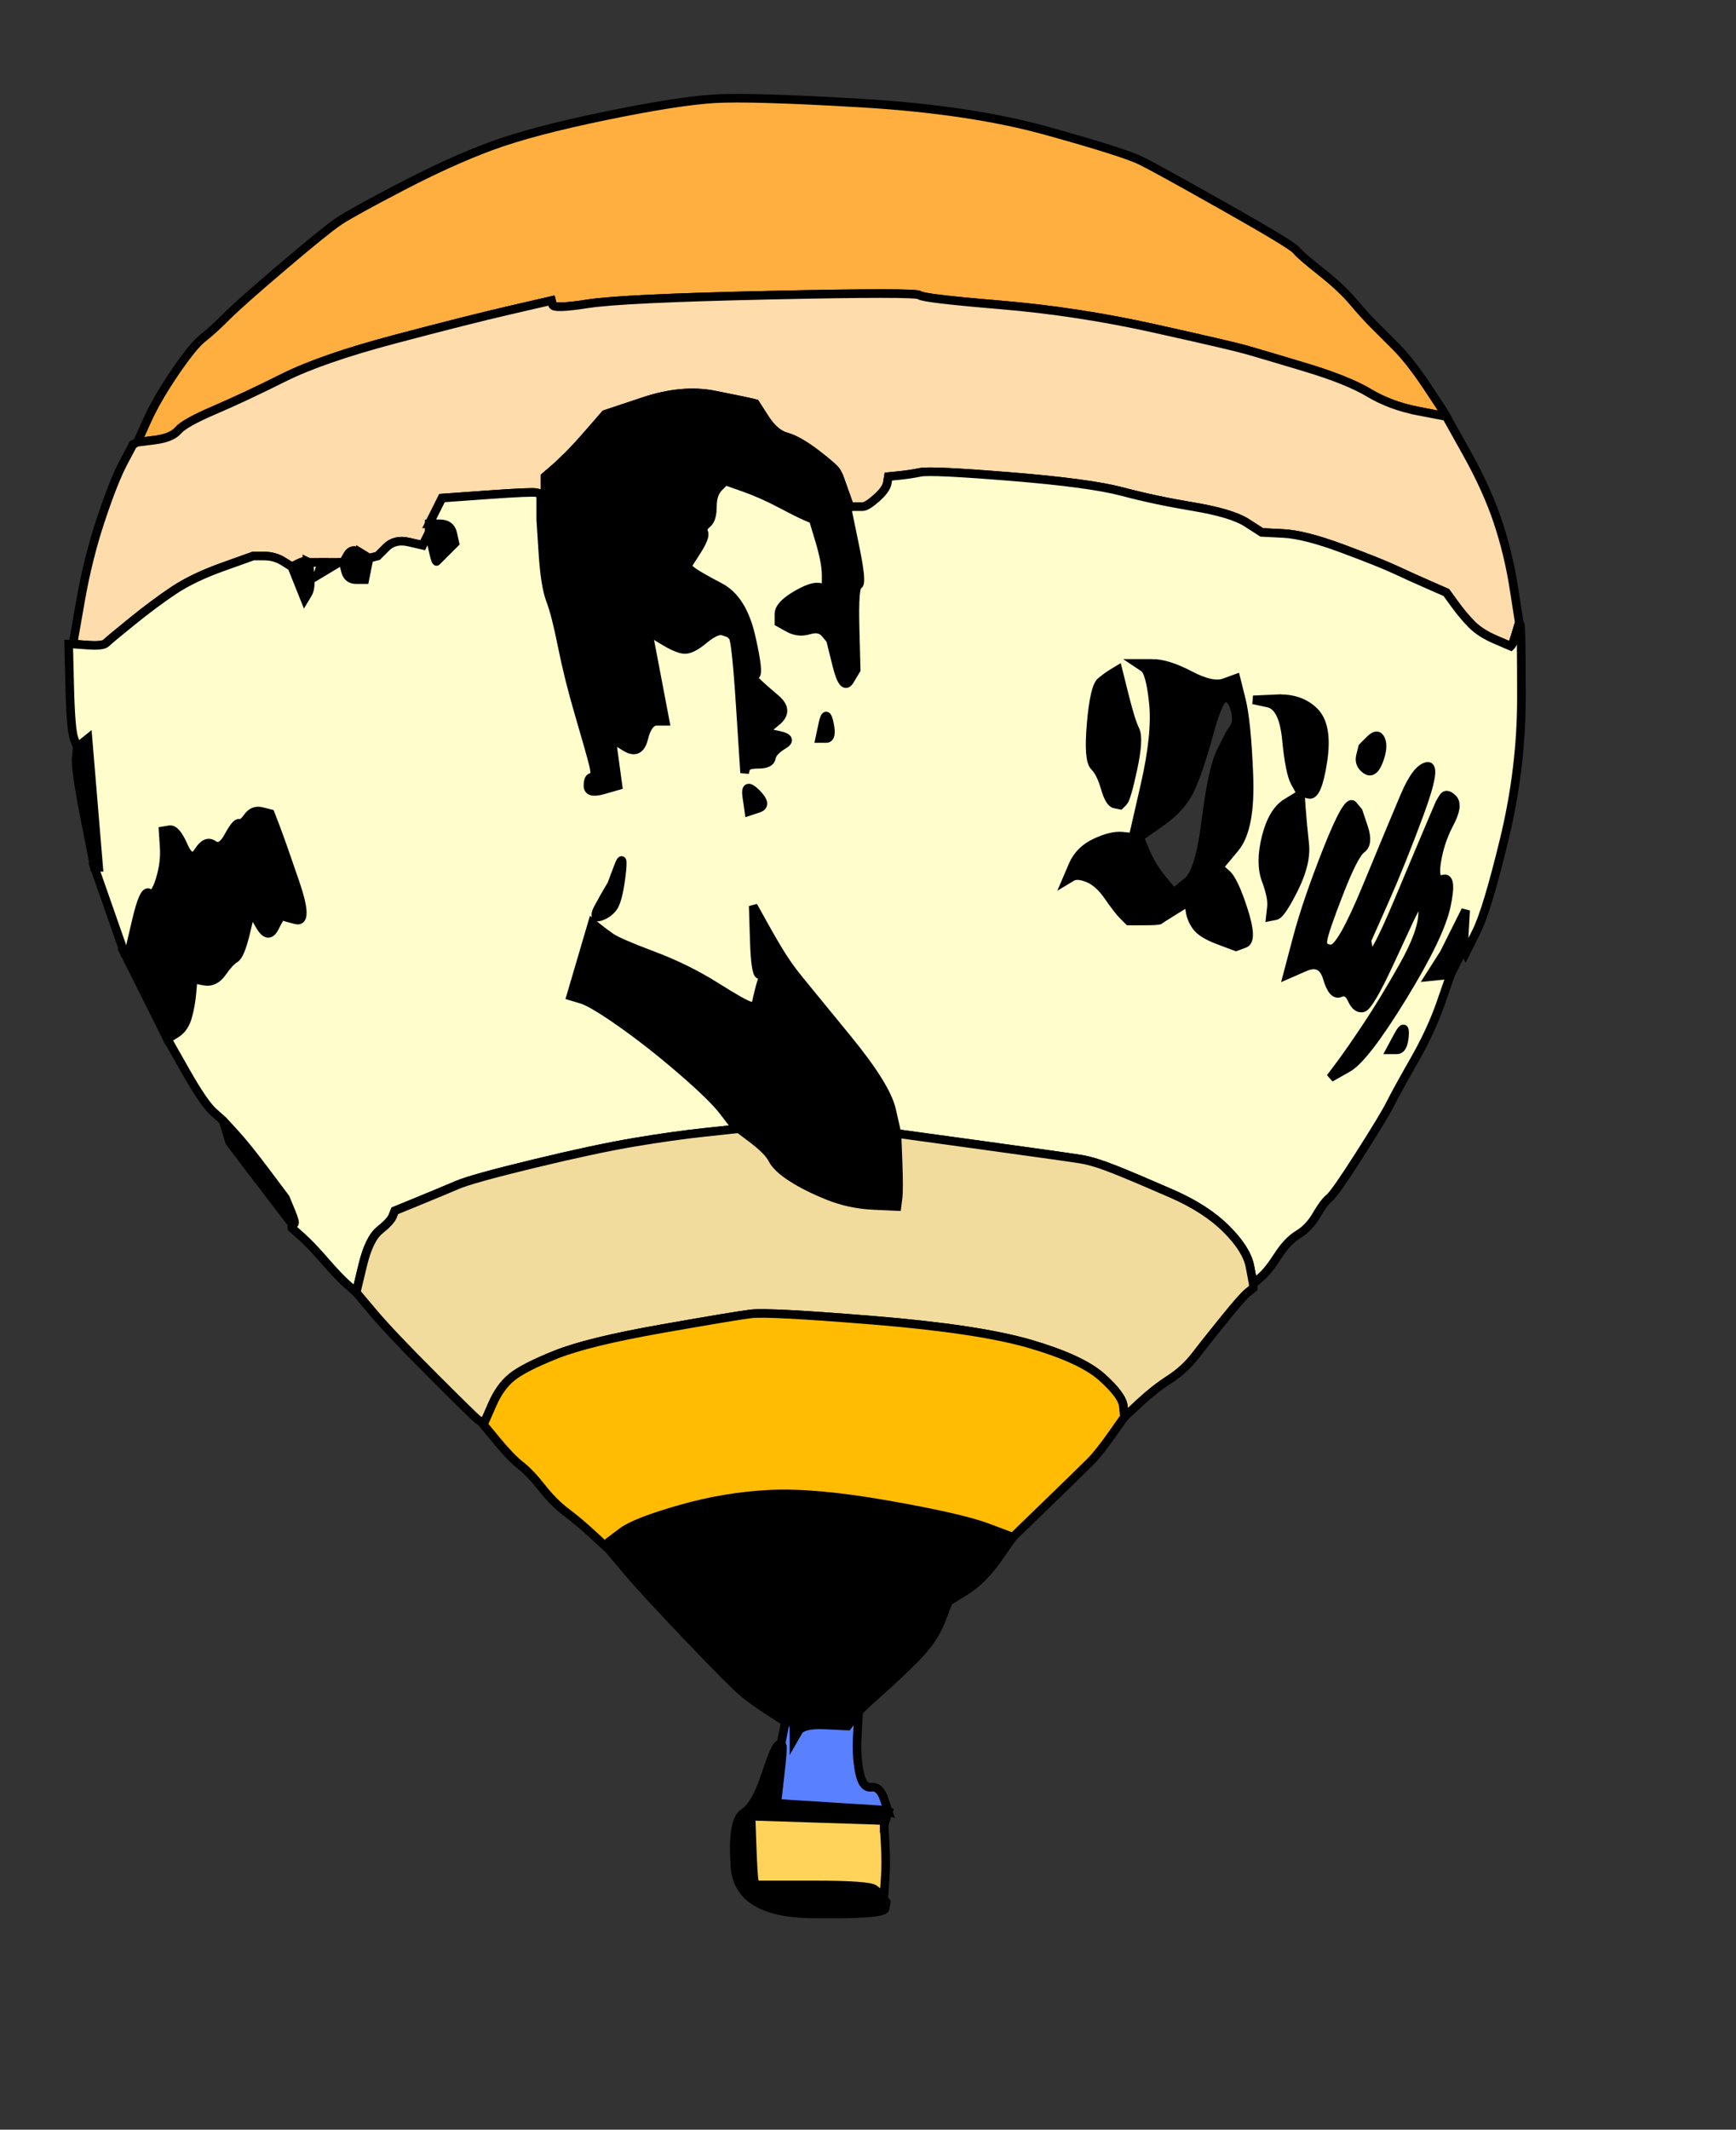 <?xml version="1.0" encoding="UTF-8"?>
<svg viewBox="0 0 404.5 496" xmlns="http://www.w3.org/2000/svg">
 <rect x="0" y="0" width="404.5" height="496" fill="#333333" stroke="none"/>
 <path d="m336.75,96.5 .25.5-6.5-1.25q-6.5-1.25-11.5-4.25t-15-6-13.5-4-21.5-5-36-5.5-18.75-2.25-35,0-42.25,2-8.25.25l-.25-1-9.75,2.25q-9.75,2.25-26.75,6.75t-26,9-16,7.5-8.5,4.75-5.5,2.25l-4,.5 2.25-5q2.25-5 6.5-11.25t6.5-8 5.5-5 13.25-11.75 13-10.5 14.5-8 21-9.5 26.5-7 25.5-4 34,1 43.5,6.5 22,7 19.5,10.75 16.5,10 5.75,5 7.5,7 4.75,5.25l5.25,5.25q3.25,3.25 7.25,9.25t4.25,6.5z" fill="#ffaf40" fill-rule="evenodd" stroke="#000" stroke-width="2"/>
 <path d="m330.5,95.75 6.5,1.25 4.75,8.5q4.75,8.5 7.25,16t3.75,15.5l1.25,8-.75,2.5q-.75,2.5-1,2.75l-.25.25-3.5-1.5q-3.5-1.5-5.5-3.5t-4-4.75l-2-2.75-4-1.75q-4-1.75-7.75-3.5t-12.5-5-13.75-3.5l-5-.25-3.5-2.25q-3.5-2.25-12.5-3.75t-16.5-3.5-26-3.5-21-1-5,.75l-2.5.25-.25,1.5q-.25,1.5-2.5,3.5t-3.25,2h-1-1-1l-1.25-3.5-1.25-3.5-.5-1q-.5-1-4.75-4.25t-7-4-5-4.25l-2.25-3.5-1-.25q-1-.25-8.5-1.75t-16.5,1.5l-9,3-3.25,3.75q-3.25,3.75-5.25,5.75t-3.75,3.5l-1.75,1.5v5 5h-.5-.5v-3-3l-1-.25q-1-.25-11.5.5l-10.5.75-1.5,3-1.5,3v1 1l-.75,1.5-.75,1.5-3.25-.75q-3.25-.75-5.25,1.25l-2,2-1,.25-1,.25-2-1.25q-2-1.25-3,.5l-1,1.75h-.5-.5-2-2-1.5-1.5l-.5-.25q-.5-.25-2,.5l-1.5.75-2-1.25q-2-1.25-4.5-1.25h-2.5l-7,2.5q-7,2.5-11.5,5.5t-9.75,7.25-6,5-4.25.5l-3.5-.25 1.75-10q1.75-10 4.75-19t5.25-13.25l2.25-4.25 .5-.25 .5-.25 4-.5q4-.5 5.5-2.25t8.5-4.75 16-7.5 26-9 26.75-6.75l9.75-2.25 .25,1q.25,1 8.25-.25t42.25-2 35,0 18.75,2.25 36,5.5 21.5,5 13.5,4 15,6 11.5,4.25z" fill="#ffdcab" fill-rule="evenodd" stroke="#000" stroke-width="2"/>
 <path d="m22.5,202h-.5l-2.25-11.5q-2.25-11.5-2-14l.25-2.5 .75-1.5 .75-1.5 .5.5q.5.5 1.75,15.5l1.25,15h-.5z" fill-rule="evenodd" stroke="#000" stroke-width="2"/>
 <path d="m41,240.75-2,1.25-5-10-5-10h.5 .5l1.75-7.5q1.75-7.5 3-6.5t2.5-3 1-7.75l-.25-3.75 1.5-.25q1.5-.25 3.25,3.75t3.5,1.25 3.5-1.5 3.5-2 2.5-3 2-1.5 3.25-1.25l2,.5 1.25,3.25q1.25,3.25 4.5,12.75t.25,8.75-3.25-1-1.75,2.75-3.5-.5l-2-3.5-1.25,5.25q-1.25,5.25-2.5,6t-3,3.25-4.25,2l-2.5-.5-.25,3q-.25,3-1,5.75t-2.75,4z" fill-rule="evenodd" stroke="#000" stroke-width="2"/>
 <path d="m52.75,263.5-.75-2.5 2.75,3q2.75,3 7.25,9l4.5,6 1.25,3q1.25,3 .75,3h-.5l-2.5-3.25q-2.5-3.25-7.25-9.5l-4.75-6.25-.75-2.5z" fill-rule="evenodd" stroke="#000" stroke-width="2"/>
 <path d="m71.5,130.75 .5.25 .25,3q.25,3-.5,4.25l-.75,1.25-1.5-3.75-1.5-3.75 1.5-.75q1.5-.75 2-.5z" fill-rule="evenodd" stroke="#000" stroke-width="2"/>
 <path d="m74.5 132.5 0.5-1.5h4l-2.5 1.5-2.5 1.5 0.5-1.5z" fill-rule="evenodd" stroke="#000" stroke-width="2"/>
 <path d="m84,128.75 2,1.25-.5,2.5-.5,2.5h-2q-2,0-2.5-2l-.5-2 1-1.75q1-1.75 3-.5z" fill-rule="evenodd" stroke="#000" stroke-width="2"/>
 <path d="m100,123v-1h2.5q2.5,0 3,2.25l.5,2.25-1.75,1.75-2,2-.25.25-.25.25q-.25.25-1-3.25l-.75-3.5v-1z" fill-rule="evenodd" stroke="#000" stroke-width="2"/>
 <path d="m196.75,114.5 1.25,3.5-.25.5-.25.5 1.75,8.5q1.75,8.5.75,8.75t-.75,10l.25,9.75-1.5,2.5q-1.5,2.5-3-3.5l-1.5-6-1.25-1.5q-1.25-1.5-3.75-.75t-4.75-.5l-2.25-1.25v-2q0-2 3.75-4.25t5.5-2l1.75.25v-3q0-3-1.5-8l-1.5-5-1.75-.75q-1.75-.75-6-3t-8.5-3.75l-4.25-1.5-1.5,1.5q-1.5,1.5-1.5,4.5t-1.25,4-.75,2-1.75,4.5l-2.25,3.5 1.25,1q1.25,1 6.5,3.75t7.25,11.5 1,9l-1,.25 1.25,1.25q1.25,1.25 4.5,4t.25,5.25l-3,2.5 3.5.75q3.5.75 1,2.25t-2.75,3-3,1.5-3,1l-.25,1-1-15.5q-1-15.5-1.75-16.25l-.75-.75-1.5-.5q-1.5-.5-4.5,2t-4.75,2.25-5-2.25l-3.25-2 2,10.5 2,10.5h-2q-2,0-3,4t-4.25,2l-3.25-2 .75,5.5 .75,5.5-3.5,1q-3.5,1-3.5-1t1-2 .25-3-3.25-11.5-4-16-2.75-10.75-1.75-11l-.5-7.75h.5 .5v-5-5l1.75-1.5q1.75-1.5 3.75-3.5t5.25-5.75l3.25-3.75 9-3q9-3 16.5-1.5t8.5,1.75l1,.25 2.25,3.5q2.25,3.5 5,4.25t7,4 4.75,4.25l.5,1 1.25,3.5zm-37.75,26.75 2-.25-1.5,1.75q-1.5,1.75-2,.25t1.5-1.75zm4.25,2.25q-.25-1.5 0,0l.25,1.5-.25-1.5zm24.25-1.75q1.5-1.25 1.5-.25t-1.5,1.25l-1.5.25 1.5-1.25z" fill-rule="evenodd" stroke="#000" stroke-width="2"/>
 <path d="m207.75,258.5 1.25,5.5 .25,6.5q.25,6.5 0,8.5l-.25,2-5.5-.25q-5.5-.25-10.5-2.25t-8.5-4.25-4.5-4.25-5-5l-4-3-2.5-3.25q-2.5-3.25-9.75-9.5t-14-11-9.25-5.5l-2.5-.75 2.5-8.5 2.5-8.5 1.25,1q1.25,1 3,2.25t9.75,4.25 14.75,7.25 8,4.5l1.25.25 .5-2.25q.5-2.25 1-3.75t-.5-1.5-1.25-8l-.25-8 2.5,4.5q2.5,4.5 4.25,7.25t4,5.5l11.25,13.75q9,11 10.25,16.5z" fill-rule="evenodd" stroke="#000" stroke-width="2"/>
 <path d="m144,202q1.5-4 .75,2t-2,7.5-3,2-.25-2.25 2.25-4l.75-1.25 1.5-4z" fill-rule="evenodd" stroke="#000" stroke-width="2"/>
 <path d="m230,355.75 6,2.25-3.5,5q-3.5,5-7.5,7.5l-4,2.5-1.75,4.5q-1.75,4.5-6,8.75t-8.5,8-5,4.75l-.75,1-.75,1-.75,1-5.25-.25q-5.25-.25-6.25,1.5l-1,1.75v-2q0-2-1-2h-1l-3.5-2.25q-3.5-2.25-6-4.25t-13-13-14.5-15.75l-4-4.75v-1-1l3-2.25q3-2.25 13.5-5.25t21-3.5 27.5,2.5 23,5.25z" fill-rule="evenodd" stroke="#000" stroke-width="2"/>
 <path d="m181.25,406.5 .75-.5 .25.5q.25.5-.5,7l-.75,6.5 12,.75 12,.75 1,.25 1,.25-.5,1.5-.5,1.5v-.5-.5l-15.5-.5-15.5-.5 .25,7q.25,7 .5,8l.25,1h13.25q13.25,0 14.5,1l1.25,1 .75,1 .75,1-.25,1.5q-.25,1.5-17.25,1.25t-17.75-11 2-12.5 5-8.5 3-7.25z" fill-rule="evenodd" stroke="#000" stroke-width="2"/>
 <path d="m174,185.5q-.5-3.5 2.25-.75t.5,3.5l-2.25.75-.5-3.5z" fill-rule="evenodd" stroke="#000" stroke-width="2"/>
 <path d="m191.75,168.5q.75-3.5 1.5,0t-.75,3.5h-1.5l.75-3.5z" fill-rule="evenodd" stroke="#000" stroke-width="2"/>
 <path d="m268.5,154.5q3.5,0 8.75,2.75t8,1.75l2.75-1 2,2.75q2,2.75 7.5,2.25t8.75,2.75 2,11.5-3.5,9l-2.25.75 1,7q1,7-2,13t-4.25,6.25l-1.25.25 .25-2.25q.25-2.25-1.25-6.25t0-10 4-9.5 2-4.5-1.25-8.75-3.75-8l-3-.25-1.25,2q-1.25,2-.75,14.5t-3.25,17l-3.75,4.5 1.75,1.5q1.75,1.5 4,8.5t.25,7.75l-2,.75-4-1.5q-4-1.5-5.25-3.25t-1.5-3.75l-.25-2-3.25,2q-3.25,2-3.5,2.25t-3.75.25h-3.5l-1.25-1.25q-1.25-1.25-3.5-4.5t-4.75-4.25-3.75-.25l-1.25.75 1.5-3.5q1.5-3.5 5.25-5.25t6.25-1.5l2.5.25 2.75-12q2.75-12 2-19.25t-2.25-8.25l-1.5-1h3.5zm17,8q1.5,0 2.25,2.75t-.25,4.25l-1,1.5-2,4q-2,4-3.5,16t-4.25,14.25-3,2.5l-.25.25-2.5-3q-2.5-3-4-6.5l-1.5-3.5 5-3.5q5-3.5 7-8t4.25-12.75 3.75-8.25z" fill-rule="evenodd" stroke="#000" stroke-width="2"/>
 <path d="m259.25,156.75 1.25-.75 1.5,6q1.5,6 2.5,8t-.5,9-2.25,7.75l-.75.75-1.25-.25q-1.25-.25-2.25-3.75t-2.5-5-.75-10 2.25-9.75 2.75-2z" fill-rule="evenodd" stroke="#000" stroke-width="2"/>
 <path d="m332.5,178.5q2.5-.5-1.75,11t-8.25,20.5l-4,9 .5,3q.5,3 7-12.5t8-19l1.5-3.5 .75-1.25q.75-1.25 2.25.25t-.75,5.75-3,9 1.5,4 .75,6.25-10.25,21.25-12.75,16.5l-4,2.25 2.25-3q2.25-3 6.25-9t8.5-14 4.5-12.5-1.5-1.5l-1.5,3-4.75,10.25q-4.75,10.25-6.25,10.5t-2.5-2-2.75-1.5-3-3.5-5.25-2.5l-4,1.75 2.25-8.5q2.25-8.5 7-20.5t6-10.5l1.25,1.5 1.25,3.75q1.25,3.75-.5,5t-5.25,10.25-3.75,11 2,2 8.25-14.5 8.75-21 5.25-7z" fill-rule="evenodd" stroke="#000" stroke-width="2"/>
 <path d="m319.25,172.25q1.75-1.75 2.5,0t-.5,5-3,2-1.25-3.25l.5-2 1.75-1.75z" fill-rule="evenodd" stroke="#000" stroke-width="2"/>
 <path d="m325.75 241.25q1.75-3.25 1.5 0t-1.75 3.25h-1.5l1.75-3.25z" fill-rule="evenodd" stroke="#000" stroke-width="2"/>
 <path d="m341,216.75v4.25l-.75,1.5-1.5,3-.75,1.5-2.5.25-2.5.25 1.75-2.75 1.75-2.75 .5-1q.5-1 2.25-4.75l1.75-3.75v4.25z" fill-rule="evenodd" stroke="#000" stroke-width="2"/>
 <path d="m353.25,147.5 .75-2.5 .25.5q.25.5.25,17t-4,33-6.5,21.5l-2.5,5-.25-.5-.25-.5 .25-4.5 .25-4.5-2,4-2.5,5-.5,1-1.75,2.75-1.75,2.75 2.5-.25 2.5-.25-2.25,6.5q-2.25,6.5-6.25,13.5t-5.5,10-7.25,12-7,10-3,4-4.25,4.5-4.75,5-4,5l-1.75,1.5-.75-4q-.75-4-5.5-8.75t-12.75-8.25-13-5.5-8-2.5-23-3.25l-20-2.75-1.25-5.5q-1.25-5.5-10.25-16.5l-11.25-13.75q-2.25-2.75-4-5.5t-4.25-7.25l-2.5-4.5 .25,8q.25,8 1.25,8t.5,1.5-1,3.75l-.5,2.25-1.25-.25q-1.25-.25-8-4.5t-14.75-7.25-9.75-4.25-3-2.25l-1.25-1-2.5,8.5-2.5,8.5 2.5.75q2.5.75 9.25,5.5t14,11 9.75,9.5l2.5,3.25v.5 .5l-7,.75q-7,.75-16,2.25t-23.5,5-18,5-9,3.75l-5.5,2.25-.5,1.25q-.5,1.25-3,3.25t-4,8.25l-1.5,6.25-2-1.75q-2-1.75-5.25-5.5t-5.5-5.75l-2.25-2v-.5-.5h.5q.5,0-.75-3l-1.25-3-4.5-6q-4.5-6-7.25-9l-2.75-3-2.25-2q-2.25-2-6.5-9.5l-4.25-7.5 2-1.25q2-1.25 2.75-4t1-5.75l.25-3 2.5.5q2.5.5 4.25-2t3-3.25 2.5-6l1.25-5.25 2,3.5q2,3.5 3.5.5t1.75-2.75 3.25,1-.25-8.75-4.5-12.75l-1.25-3.25-2-.5q-2-.5-3.25,1.25t-2,1.5-2.5,3-3.5,2-3.5,1.5-3.5-1.25-3.25-3.75l-1.5.25 .25,3.75q.25,3.75-1,7.75t-2.5,3-3,6.5l-1.75,7.5h-.5-.5l-3.5-10-3.5-10h.5 .5l-1.25-15-1.25-15-1.25,1-1.25,1-.75-2q-.75-2-1-12l-.25-10h.5 .5l3.5.25q3.5.25 4.25-.5t6-5 9.75-7.25 11.5-5.5l7-2.5h2.5q2.5,0 4.5,1.25l2,1.25 1.5,3.75 1.5,3.75 .75-1.25q.75-1.25.5-4.25l-.25-3h1.5 1.5l-.5,1.5-.5,1.5 2.5-1.5 2.5-1.5h.5 .5l.5,2q.5,2 2.5,2h2l.5-2.5 .5-2.5 1-.25 1-.25 2-2q2-2 5.25-1.25l3.25.75 .75-1.5 .75-1.5 .75,3.5q.75,3.5 1,3.25l.25-.25 .25-.25 2-2 1.75-1.75-.5-2.25q-.5-2.25-3-2.25h-2.5l1.5-3 1.5-3 10.5-.75q10.5-.75 11.5-.5l1,.25v3 3l.5,7.75q.5,7.75 1.75,11t2.75,10.75 4,16 3.25,11.5-.25,3-1,2 3.5,1l3.5-1-.75-5.5-.75-5.5 3.25,2q3.25,2 4.25-2t3-4h2l-2-10.5-2-10.5 3.25,2q3.25,2 5,2.25t4.75-2.25 4.5-2l1.5.5 .75.75q.75.75 1.75,16.25l1,15.5 .25-1q.25-1 3-1t3-1.5 2.75-3-1-2.25l-3.5-.75 3-2.5q3-2.5-.25-5.25t-4.5-4l-1.25-1.25 1-.25q1-.25-1-9t-7.25-11.5-6.5-3.75l-1.25-1 2.25-3.5q2.25-3.5 1.75-4.5t.75-2 1.25-4 1.5-4.5l1.5-1.5 4.25,1.5q4.25,1.5 8.5,3.75t6,3l1.75.75 1.5,5q1.5,5 1.5,8v3l-1.75-.25q-1.75-.25-5.5,2t-3.75,4.25v2l2.25,1.25q2.25,1.25 4.75.5t3.75.75l1.25,1.5 1.5,6q1.5,6 3,3.5l1.5-2.5-.25-9.75q-.25-9.75.75-10t-.75-8.75l-1.75-8.5 .25-.5 .25-.5h1 1 1q1,0 3.25-2t2.5-3.5l.25-1.5 2.5-.25q2.5-.25 5-.75t21,1 26,3.5 16.5,3.5 12.5,3.75l3.5,2.25 5,.25q5,.25 13.75,3.5t12.5,5 7.75,3.5l4,1.75 2,2.75q2,2.75 4,4.75t5.5,3.5l3.5,1.5 .25-.25q.25-.25 1-2.75zm-209.25,54.5q1.5-4 .75,2t-2,7.5-3,2-.25-2.25 2.25-4l.75-1.25 1.5-4zm30-16.5q-.5-3.5 2.25-.75t.5,3.5l-2.25.75-.5-3.5zm17.75-17q.75-3.5 1.5,0t-.75,3.5h-1.5l.75-3.5zm76.75-14q3.5,0 8.75,2.75t8,1.75l2.75-1 1.25,5q1.25,5 1.75,17.5t-3.25,17l-3.75,4.5 1.75,1.5q1.75,1.5 4,8.5t.25,7.75l-2,.75-4-1.5q-4-1.5-5.25-3.25t-1.5-3.75l-.25-2-3.25,2q-3.25,2-3.5,2.25t-3.75.25h-3.5l-1.25-1.25q-1.25-1.25-3.5-4.5t-4.75-4.25-3.75-.25l-1.25.75 1.5-3.5q1.5-3.5 5.25-5.25t6.25-1.5l2.5.25 2.75-12q2.75-12 2-19.25t-2.25-8.25l-1.5-1h3.5zm-9.25,2.25 1.25-.75 1.5,6q1.5,6 2.5,8t-.5,9-2.25,7.75l-.75.75-1.25-.25q-1.25-.25-2.25-3.75t-2.5-5-.75-10 2.25-9.75 2.75-2zm38.25,6q5.5-.25 8.75,3t2,11.5-3.25,7.75l-2-.5-1.25-2.25q-1.25-2.25-2-10t-4.25-8.5l-3.5-.75 5.5-.25zm2.25,24.25 3.25-2 .25,3.5q.25,3.5.75,8t-2.5,10.5-4.25,6.25l-1.25.25 .25-2.25q.25-2.25-1.25-6.25t0-10 4.75-8zm32.75-8.5q2.5-.5-1.75,11t-8.25,20.5l-4,9 .5,3q.5,3 7-12.5t8-19l1.5-3.5 .75-1.25q.75-1.25 2.25.25t-.75,5.75-3,9 1.5,4 .75,6.25-10.25,21.25-12.75,16.5l-4,2.25 2.25-3q2.25-3 6.25-9t8.5-14 4.5-12.5-1.5-1.5l-1.5,3-4.75,10.25q-4.75,10.25-6.25,10.5t-2.5-2-2.75-1.5-3-3.5-5.25-2.5l-4,1.75 2.25-8.5q2.25-8.5 7-20.5t6-10.5l1.25,1.5 1.25,3.75q1.25,3.75-.5,5t-5.25,10.25-3.75,11 2,2 8.25-14.5 8.75-21 5.25-7zm-13.25-6.25q1.75-1.75 2.5,0t-.5,5-3,2-1.25-3.25l.5-2 1.75-1.75zm6.5,69q1.75-3.25 1.5,0t-1.75,3.25h-1.5l1.75-3.25z" fill="#fffdcc" fill-rule="evenodd" stroke="#000" stroke-width="2"/>
 <path d="m159,141.25 2-.25-1.5,1.75q-1.5,1.75-2,.25t1.5-1.75z" fill="#fffdcc" fill-rule="evenodd" stroke="#000" stroke-width="2"/>
 <path d="m163.25,143.5q-.25-1.5 0,0l.25,1.5-.25-1.5z" fill="#fffdcc" fill-rule="evenodd" stroke="#000" stroke-width="2"/>
 <path d="m187.5,141.75q1.5-1.25 1.5-.25t-1.5,1.25l-1.5.25 1.5-1.25z" fill="#fffdcc" fill-rule="evenodd" stroke="#000" stroke-width="2"/>
 <path d="m171,262.5v-.5l4,3q4,3 5,5t4.5,4.25 8.5,4.25 10.5,2.25l5.5.25 .25-2q.25-2 0-8.5l-.25-6.5 20,2.75q20,2.75 23,3.25t8,2.5 13,5.5 12.75,8.25 5.5,8.75l.75,4v.5 .5l-1.25,1q-1.25,1-5.5,6.25t-6.75,8.5-6,5.5-7,5.5l-3.5,3.25-.25-2.5q-.25-2.5-5-6.75t-16.75-7.75-36.5-5.5-28.5-1.5-21,3.5-24.5,6-10.25,5.25-4.5,6.25l-1.75,4h-.5-.5l-.5-.25q-.5-.25-10.5-10.25t-14-14.75l-4-4.75 1.5-6.25q1.5-6.25 4-8.25t3-3.25l.5-1.25 5.5-2.25q5.5-2.25 9-3.75t18-5 23.5-5 16-2.25l7-.75v-.5z" fill="#f2dc9d" fill-rule="evenodd" stroke="#000" stroke-width="2"/>
 <path d="m261.75 327.5 0.25 2.5-3 4.25q-3 4.25-5 6.25t-10 9.75l-8 7.75-6-2.25q-6-2.25-23-5.25t-27.5-2.5-21 3.5-13.5 5.25l-3 2.25v2l-3.5-3.25q-3.5-3.25-6.5-5.5t-5.75-5.75-5-5.25-5.75-6l-3.5-4.25h1l1.75-4q1.75-4 4.5-6.25t10.25-5.25 24.5-6 21-3.5 28.5 1.5 36.5 5.5 16.75 7.75 5 6.75z" fill="#ffbc03" fill-rule="evenodd" stroke="#000" stroke-width="2"/>
 <path d="m206,424.5v.5l.25,4.5q.25,4.5 0,8l-.25,3.5h-.5-.5l-1.25-1q-1.25-1-14.5-1h-13.25l-.25-1q-.25-1-.5-8l-.25-7 15.5.5 15.5.5v.5z" fill="#ffd359" fill-rule="evenodd" stroke="#000" stroke-width="2"/>
 <path d="m198.25,401 .75-1h.5 .5l-.25,4.5q-.25,4.5.5,8.25t2.75,3.5 3,2.75l1,3-1-.25-1-.25-12-.75-12-.75 .75-6.5q.75-6.5.5-7l-.25-.5 .5-2.5 .5-2.5h1q1,0 1,2v2l1-1.75q1-1.75 6.25-1.5l5.25.25 .75-1z" fill="#5980ff" fill-rule="evenodd" stroke="#000" stroke-width="2"/>
</svg>
